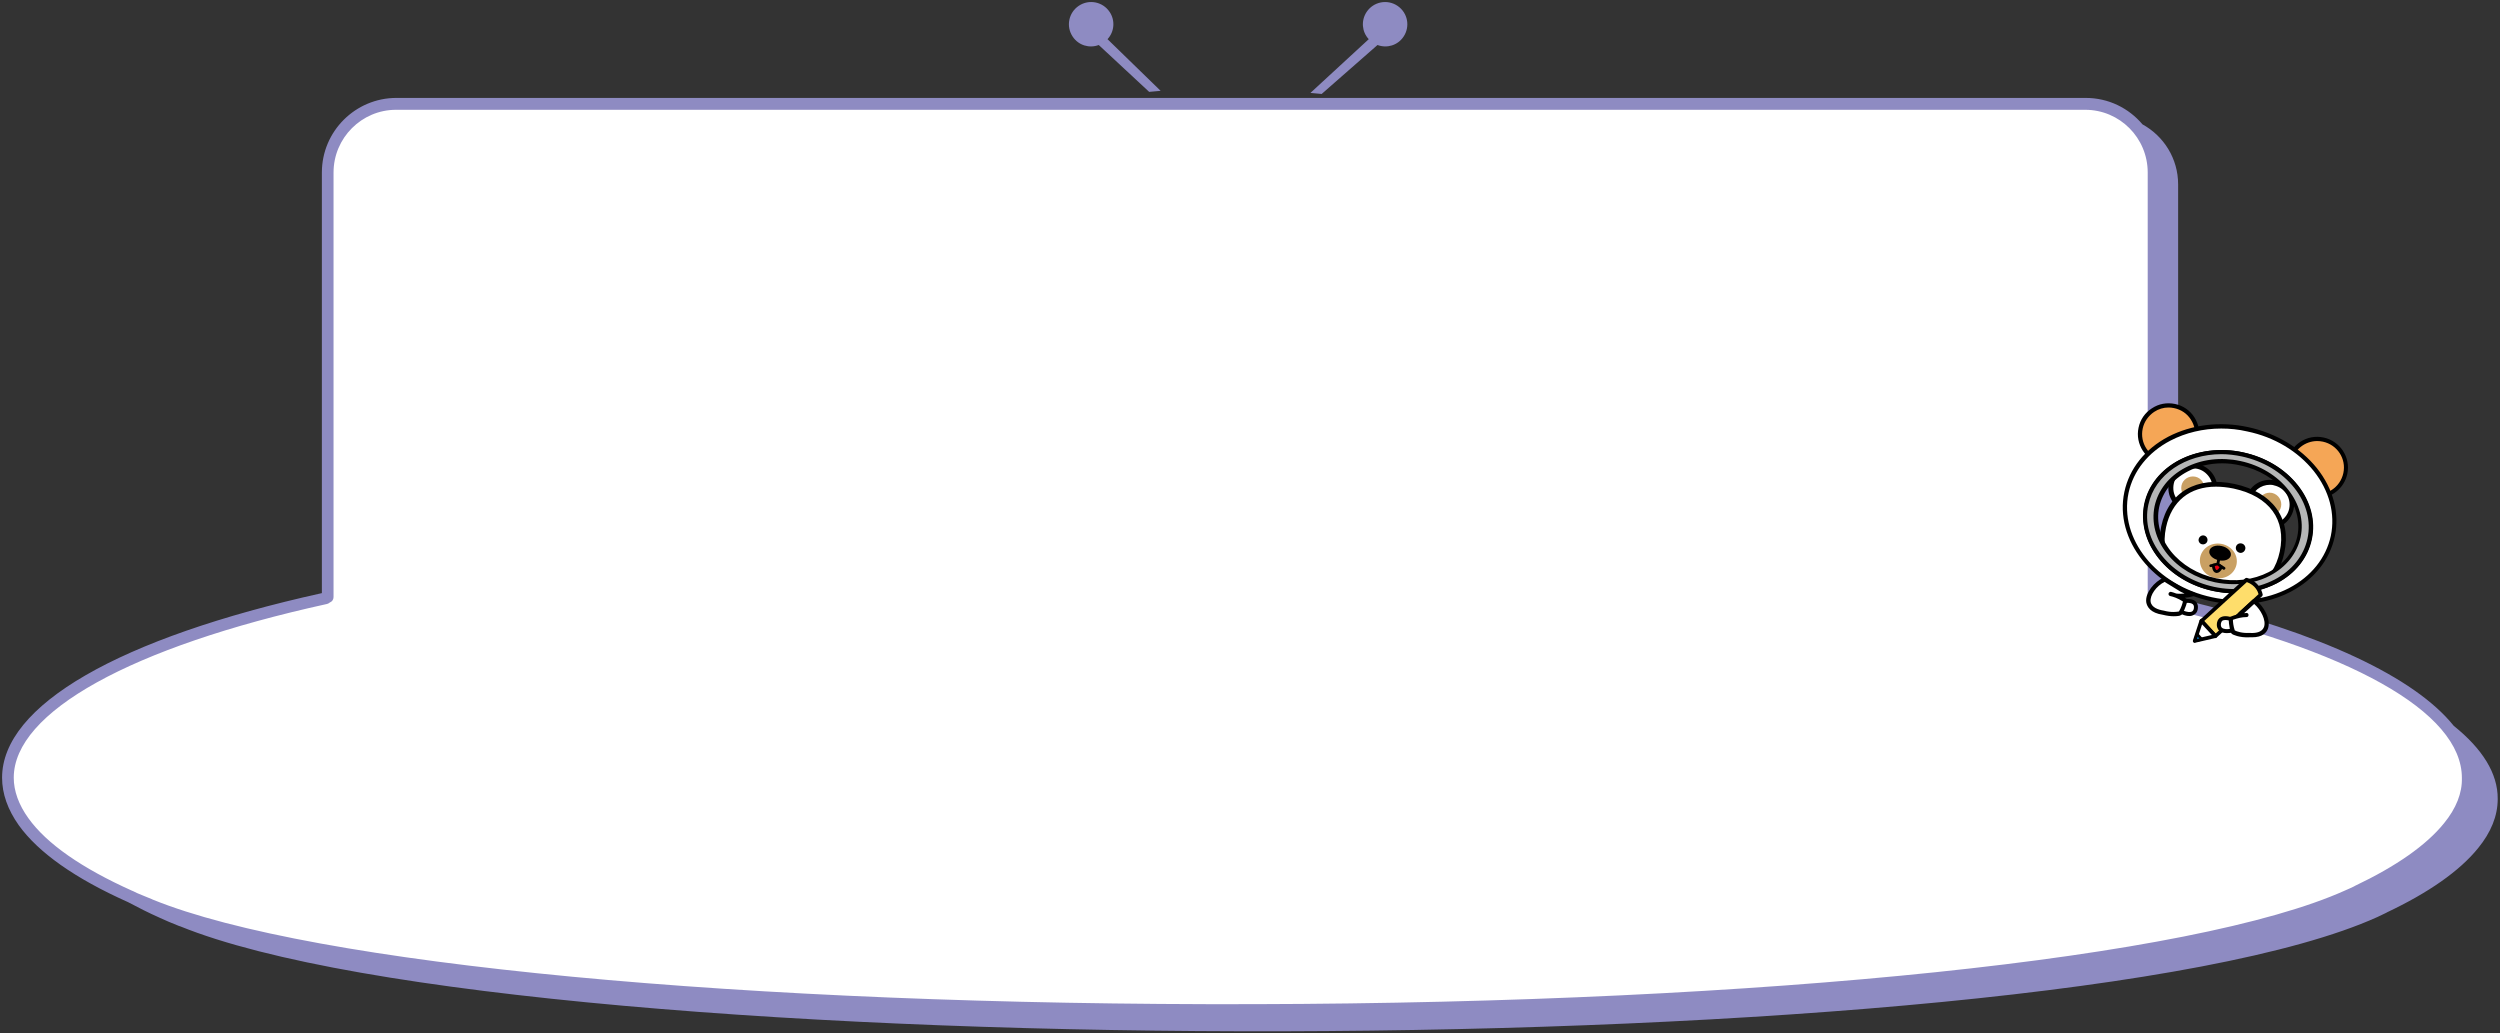 <?xml version="1.0" encoding="utf-8"?>
<!-- Generator: Adobe Illustrator 23.1.0, SVG Export Plug-In . SVG Version: 6.00 Build 0)  -->
<svg version="1.1" id="레이어_1" xmlns="http://www.w3.org/2000/svg" xmlns:xlink="http://www.w3.org/1999/xlink" x="0px"
	 y="0px" width="1200px" height="496px" viewBox="0 0 1200 496" style="enable-background:new 0 0 1200 496;" xml:space="preserve">
<rect x="0" y="0" width="1200" height="496" fill="#333333" stroke="none"/>
<g>
	<g>
		<path style="fill:#FFFFFF;" d="M1034.9,287.8c-0.2-2-0.6-4-0.9-5.9V82.8c0-18.2-14.7-32.9-32.9-32.9H190.3
			c-18.2,0-32.9,14.7-32.9,32.9v198.9c-0.3,1.8-0.6,3.6-0.8,5.5C63.3,307.6,3.9,338.6,3.9,373.3c0,7.2,2.6,14.3,7.5,21.1
			c9.2,12.9,26.7,24.9,51,35.8c0.1,0,0.1,0.1,0.2,0.1c1.4,0.6,2.9,1.3,4.3,1.9c0.2,0.1,0.3,0.1,0.5,0.2c1.5,0.6,2.9,1.2,4.4,1.8
			c0.1,0,0.2,0.1,0.4,0.1c167.2,68,894.5,67.9,1054.7-4.4c0.1,0,0.1-0.1,0.2-0.1c1.4-0.7,2.8-1.3,4.2-2c0,0,0.1,0,0.1-0.1
			c20.1-9.5,35-19.9,43.9-30.9h0c6.2-7.6,9.4-15.5,9.4-23.6C1184.8,339,1126.5,308.2,1034.9,287.8z"/>
	</g>
	<g>
		<path style="fill:#8E8BC2;" d="M1177.8,348.4c-18.8-23.4-63.9-44.6-130.2-60.6c-0.6-4-1.3-7.9-2.1-11.8V88.5
			c0-12.4-6.9-23.2-17.1-28.8c-6.6-7.8-16.3-12.7-27.3-12.7H190.3c-19.7,0-35.8,16-35.8,35.8v201.9C56.9,306.3,1,338.6,1,373.3
			c0,7.7,2.7,15.3,8,22.8c9.4,13.1,26.9,25.5,52.4,36.9c0,0,0.1,0,0.2,0.1c4.7,2.5,9.6,5,15,7.4c0.1,0,0.1,0.1,0.2,0.1
			c1.4,0.6,2.9,1.3,4.3,1.9c0.2,0.1,0.3,0.1,0.5,0.2c1.5,0.6,2.9,1.2,4.4,1.8c0.1,0,0.2,0.1,0.4,0.1c167.2,68,894.5,67.9,1054.7-4.4
			c0.1,0,0.1-0.1,0.2-0.1c1.4-0.7,2.8-1.3,4.2-2c0,0,0.1,0,0.1-0.1c20.1-9.5,35-19.9,43.9-30.9h0c6.2-7.6,9.4-15.5,9.4-23.6
			C1199,371.2,1191.5,359.4,1177.8,348.4z M71.9,434.3C71.9,434.3,71.9,434.3,71.9,434.3L71.9,434.3L71.9,434.3z M1173.1,395.2
			c-8.5,10.5-22.9,20.6-42.9,30.1c0,0-0.1,0-0.1,0.1c-1.4,0.7-2.8,1.3-4.4,2c-72.1,32.5-277.6,54-523.6,54.6
			c-244.7,0.7-452.4-19.1-528.8-50.2l-0.4-0.2c-1.5-0.6-3-1.2-4.4-1.8l-0.5-0.2c-1.5-0.6-2.9-1.2-4.2-1.9c0,0-0.3-0.1-0.3-0.1
			c-24.3-10.9-41.1-22.6-49.9-34.9c-4.6-6.4-7-13-7-19.4c0-31.5,56.2-62.7,150.4-83.4c0.5-0.1,0.9-0.4,1.3-0.7
			c1.1-0.4,1.8-1.4,1.8-2.6V82.8c0-16.6,13.5-30.1,30-30.1h810.8c16.6,0,30,13.5,30,30.1v203.9c0,0.9,0.5,1.7,1.1,2.2
			c0.3,0.8,1,1.5,2,1.7c93.9,21,147.7,51.1,147.7,82.8C1181.9,380.6,1179,388,1173.1,395.2z"/>
		<path style="fill:#8E8BC2;" d="M527.4,21.6l24.2,22.5l5.5-0.5l-25.5-24.8c3.3-3.5,3.8-9,1-13.1c-3.3-4.9-9.9-6.2-14.8-2.9
			c-4.9,3.3-6.2,9.9-2.9,14.8C517.7,21.8,522.9,23.3,527.4,21.6z"/>
		<path style="fill:#8E8BC2;" d="M634.4,45.1l26.8-23.5c4.5,1.7,9.7,0.2,12.5-4c3.3-4.9,2-11.5-2.9-14.8c-4.9-3.3-11.5-2-14.8,2.9
			c-2.8,4.2-2.3,9.6,1,13.1L629,44.6L634.4,45.1z"/>
	</g>
	<g>
		<g>
			<g>
				<path style="fill:#F5A656;" d="M1054.4,211.2c-1.6,7.4-8.9,12.2-16.3,10.6c-7.4-1.6-12.2-8.9-10.6-16.3
					c1.6-7.4,8.9-12.2,16.3-10.6C1051.2,196.5,1056,203.8,1054.4,211.2"/>
			</g>
			<g>
				<path d="M1041,223.1c-1,0-2-0.1-3.1-0.3c-8-1.7-13.1-9.6-11.4-17.5c0.8-3.9,3.1-7.2,6.4-9.3c3.3-2.2,7.2-2.9,11.1-2.1
					c3.9,0.8,7.2,3.1,9.3,6.4c2.1,3.3,2.9,7.3,2.1,11.1c0,0,0,0,0,0C1053.9,218.4,1047.8,223.1,1041,223.1z M1040.9,195.6
					c-2.4,0-4.8,0.7-6.9,2.1c-2.8,1.9-4.8,4.7-5.5,8c-1.5,6.9,2.9,13.6,9.8,15.1c6.9,1.5,13.6-2.9,15.1-9.8l0,0
					c0.7-3.3,0.1-6.7-1.8-9.6c-1.8-2.9-4.7-4.8-8-5.5C1042.7,195.7,1041.8,195.6,1040.9,195.6z M1054.4,211.2L1054.4,211.2
					L1054.4,211.2z"/>
			</g>
			<g>
				<path style="fill:#F5A656;" d="M1125.7,227.3c-1.6,7.4-8.9,12.2-16.3,10.6c-7.4-1.6-12.2-8.9-10.6-16.3
					c1.6-7.4,8.9-12.2,16.3-10.6C1122.6,212.5,1127.3,219.8,1125.7,227.3"/>
			</g>
			<g>
				<path d="M1112.3,239.2c-1,0-2-0.1-3.1-0.3c-3.9-0.8-7.2-3.1-9.3-6.4c-2.1-3.3-2.9-7.3-2.1-11.1c1.7-8,9.5-13.1,17.5-11.4
					c8,1.7,13.1,9.6,11.4,17.5l0,0C1125.2,234.4,1119.1,239.2,1112.3,239.2z M1112.3,211.7c-5.9,0-11.2,4.1-12.4,10.1
					c-0.7,3.3-0.1,6.7,1.8,9.6c1.8,2.9,4.7,4.8,8,5.5c6.9,1.5,13.6-2.9,15.1-9.8c1.5-6.9-2.9-13.6-9.8-15.1
					C1114,211.8,1113.1,211.7,1112.3,211.7z M1125.7,227.3L1125.7,227.3L1125.7,227.3z"/>
			</g>
			<g>
				<path style="fill:#FFFFFF;" d="M1062.9,236.4c-1.2,5.7-6.8,9.4-12.5,8.1c-5.7-1.2-9.4-6.8-8.1-12.5c1.2-5.7,6.8-9.4,12.5-8.1
					C1060.5,225.1,1064.1,230.7,1062.9,236.4"/>
			</g>
			<g>
				<path d="M1052.6,246c-0.8,0-1.6-0.1-2.5-0.3c-3.1-0.6-5.7-2.5-7.4-5.1c-1.7-2.6-2.3-5.8-1.6-8.8c0.7-3.1,2.5-5.7,5.1-7.4
					c2.6-1.7,5.8-2.3,8.8-1.6c3.1,0.6,5.7,2.5,7.4,5.1c1.7,2.6,2.3,5.8,1.6,8.8l0,0c-0.7,3.1-2.5,5.7-5.1,7.4
					C1057,245.3,1054.8,246,1052.6,246z M1052.6,224.8c-1.8,0-3.6,0.5-5.1,1.5c-2.1,1.4-3.6,3.5-4.1,5.9c-0.5,2.5-0.1,5,1.3,7.1
					c1.4,2.1,3.5,3.6,5.9,4.1c2.5,0.5,5,0.1,7.1-1.3c2.1-1.4,3.6-3.5,4.1-5.9l0,0c0.5-2.5,0.1-5-1.3-7.1c-1.4-2.1-3.5-3.6-5.9-4.1
					C1053.9,224.9,1053.2,224.8,1052.6,224.8z M1062.9,236.4L1062.9,236.4L1062.9,236.4z"/>
			</g>
			<g>
				<path style="fill:#C9A063;" d="M1058,235.4c-0.6,3-3.6,4.9-6.6,4.3c-3-0.6-4.9-3.6-4.3-6.6c0.6-3,3.6-4.9,6.6-4.3
					C1056.7,229.4,1058.6,232.4,1058,235.4"/>
			</g>
			<g>
				<path style="fill:#FFFFFF;" d="M1099.8,244.3c-1.2,5.7-6.8,9.4-12.5,8.1c-5.7-1.2-9.4-6.8-8.1-12.5c1.2-5.7,6.8-9.4,12.5-8.1
					C1097.4,232.9,1101,238.6,1099.8,244.3"/>
			</g>
			<g>
				<path d="M1089.5,253.8c-0.8,0-1.6-0.1-2.5-0.3c-6.3-1.3-10.4-7.6-9-13.9c1.3-6.3,7.5-10.4,13.9-9c6.3,1.3,10.4,7.6,9,13.9
					c-0.7,3.1-2.5,5.7-5.1,7.4C1093.9,253.2,1091.7,253.8,1089.5,253.8z M1089.5,232.7c-4.3,0-8.3,3-9.2,7.5
					c-1.1,5.1,2.2,10.1,7.3,11.2c2.5,0.5,5,0.1,7.1-1.3c2.1-1.4,3.6-3.5,4.1-5.9l0,0c1.1-5.1-2.2-10.1-7.2-11.2
					C1090.8,232.7,1090.1,232.7,1089.5,232.7z"/>
			</g>
			<g>
				<path style="fill:#C9A063;" d="M1094.9,243.2c-0.6,3-3.6,4.9-6.6,4.3c-3-0.6-4.9-3.6-4.3-6.6c0.6-3,3.6-4.9,6.6-4.3
					C1093.6,237.3,1095.5,240.2,1094.9,243.2"/>
			</g>
			<g>
				<path style="fill:#FFFFFF;" d="M1095.5,265c-3.4,16.1-16.5,23.2-33.9,19.5c-17.4-3.7-26.4-15.5-23-31.6
					c3.4-16.1,16.5-23.1,33.9-19.4C1089.8,237.1,1098.9,248.9,1095.5,265"/>
			</g>
			<g>
				<path d="M1070.2,286.6c-2.8,0-5.8-0.3-8.9-1c-18.2-3.9-27.4-16.5-23.9-33c3.5-16.4,17-24.2,35.2-20.3
					c18.2,3.9,27.4,16.5,23.9,32.9l0,0C1093.7,278.9,1083.9,286.6,1070.2,286.6z M1063.7,233.6c-12.6,0-21.3,6.9-24,19.5
					c-3.2,15.3,5,26.6,22.1,30.2c17.1,3.6,29.3-3.3,32.5-18.6l0,0c3.2-15.2-5-26.5-22.2-30.2
					C1069.2,233.9,1066.3,233.6,1063.7,233.6z M1095.5,265L1095.5,265L1095.5,265z"/>
			</g>
			<g>
				<path d="M1073.2,263.2c0.1,1.3,1.2,2.2,2.4,2.2c1.3-0.1,2.2-1.2,2.2-2.4c-0.1-1.3-1.1-2.2-2.4-2.2
					C1074.1,260.8,1073.1,261.9,1073.2,263.2"/>
			</g>
			<g>
				<path d="M1055.3,259.3c0.1,1.2,1.1,2.1,2.3,2c1.2-0.1,2.1-1.1,2-2.3c-0.1-1.2-1.1-2.1-2.3-2
					C1056.2,257.1,1055.3,258.1,1055.3,259.3"/>
			</g>
			<g>
				<path style="fill:#C9A063;" d="M1073.5,271.1c-1,4.5-5.6,7.3-10.4,6.3c-4.8-1-7.9-5.5-7-10c1-4.5,5.6-7.3,10.4-6.3
					C1071.4,262.1,1074.5,266.6,1073.5,271.1"/>
			</g>
			<g>
				<path d="M1070.8,266.6c-0.4,1.9-3,3-5.9,2.3c-2.8-0.6-4.8-2.6-4.4-4.5c0.4-1.9,3-3,5.9-2.3
					C1069.2,262.7,1071.2,264.7,1070.8,266.6"/>
			</g>
		</g>
		<g>
			<path d="M1067.5,273.5c-0.1,0-0.3,0-0.4-0.1l-2.8-1.8l-3,0.6c-0.4,0.1-0.7-0.2-0.8-0.5c-0.1-0.4,0.2-0.7,0.5-0.8l2.9-0.6l0.7-3.1
				c0.1-0.4,0.4-0.6,0.8-0.5c0.4,0.1,0.6,0.4,0.5,0.8l-0.6,3l2.6,1.7c0.3,0.2,0.4,0.6,0.2,0.9C1068,273.3,1067.7,273.5,1067.5,273.5
				z"/>
		</g>
		<g>
			<g>
				<path style="fill:#E60012;" d="M1062.4,271.2l2.1-0.4l1.9,1.3c0,0-1.2,2.6-2.5,2.3C1062.5,274,1062.4,271.2,1062.4,271.2"/>
			</g>
			<g>
				<path d="M1064.1,275c-0.1,0-0.2,0-0.4,0c-1.9-0.4-2-3.4-2-3.7c0-0.3,0.2-0.6,0.5-0.7l2.1-0.4c0.2,0,0.4,0,0.5,0.1l1.9,1.3
					c0.3,0.2,0.4,0.5,0.2,0.9C1066.9,272.6,1065.7,275,1064.1,275z M1063.1,271.7c0.1,0.8,0.4,1.8,0.8,1.9c0.5,0.1,1.1-0.6,1.5-1.4
					l-1.1-0.8L1063.1,271.7z"/>
			</g>
			<g>
				<path style="fill:#FFFFFF;" d="M1078.8,206c27.4,5.8,45.7,28.8,40.9,51.3c-4.8,22.6-30.8,36.1-58.2,30.3
					c-27.4-5.8-45.7-28.8-40.9-51.3C1025.4,213.8,1051.5,200.2,1078.8,206 M1062.6,282.7c21.7,4.6,42.3-6.2,46-24
					c3.8-17.8-10.7-36-32.4-40.6c-21.6-4.6-42.3,6.2-46,24C1026.5,259.9,1041,278.1,1062.6,282.7"/>
			</g>
			<g>
				<path d="M1074.3,290c-4.3,0-8.6-0.5-12.9-1.4c-27.9-5.9-46.6-29.5-41.7-52.5c2.4-11.2,9.9-20.6,21.1-26.5
					c11.2-5.8,24.8-7.5,38.2-4.6l0,0c13.5,2.9,25.2,9.9,33.1,19.7c7.9,9.9,11,21.6,8.6,32.8c-2.4,11.2-9.9,20.6-21.1,26.5
					C1092,288,1083.3,290,1074.3,290z M1066.2,205.7c-8.7,0-17.1,2-24.4,5.8c-10.7,5.6-17.8,14.5-20.1,25.1
					c-4.6,22,13.3,44.4,40.1,50.1c13,2.8,26.1,1.2,36.9-4.4c10.7-5.6,17.8-14.5,20.1-25.1c2.2-10.6-0.7-21.6-8.2-31.1
					c-7.6-9.5-18.9-16.3-31.9-19l0,0C1074.4,206.1,1070.3,205.7,1066.2,205.7z M1072.7,284.8c-3.4,0-6.8-0.4-10.2-1.1l0,0
					c-22.2-4.7-37-23.5-33.1-41.8c1.9-8.9,7.9-16.4,16.8-21.1c8.9-4.6,19.7-6,30.4-3.7c10.7,2.3,20,7.8,26.3,15.7
					c6.3,7.9,8.7,17.2,6.8,26.1c-1.9,8.9-7.9,16.4-16.8,21.1C1086.8,283.1,1079.8,284.8,1072.7,284.8z M1062.8,281.7
					c10.2,2.2,20.6,0.9,29-3.5c8.4-4.4,14-11.4,15.8-19.7c1.8-8.3-0.5-17-6.4-24.4c-6-7.5-14.9-12.8-25.1-15
					c-10.3-2.2-20.6-0.9-29,3.5c-8.4,4.4-14,11.4-15.8,19.7C1027.6,259.5,1041.8,277.2,1062.8,281.7L1062.8,281.7z"/>
			</g>
			<g>
				<path style="fill:#B5B6B6;" d="M1076.3,218.1c21.6,4.6,36.1,22.8,32.4,40.6c-3.8,17.9-24.4,28.6-46,24
					c-21.6-4.6-36.1-22.8-32.4-40.6C1034,224.2,1054.6,213.5,1076.3,218.1 M1063.5,278.5c18.8,4,36.8-5.4,40.1-20.9
					c3.3-15.5-9.3-31.3-28.2-35.3c-18.8-4-36.8,5.4-40,20.9C1032.1,258.7,1044.7,274.5,1063.5,278.5"/>
			</g>
			<g>
				<path d="M1072.7,284.8c-3.4,0-6.8-0.4-10.3-1.1c-10.7-2.3-20-7.8-26.3-15.7c-6.3-7.9-8.7-17.2-6.9-26.1
					c3.9-18.4,25.1-29.5,47.2-24.8l0,0c10.7,2.3,20,7.8,26.3,15.7c6.3,7.9,8.7,17.2,6.8,26.1c-1.9,8.9-7.9,16.4-16.8,21.1
					C1086.8,283.1,1079.8,284.8,1072.7,284.8z M1066.3,218c-17.2,0-32,9.7-35.1,24.3c-1.8,8.3,0.5,17,6.5,24.4
					c6,7.5,14.9,12.8,25.1,15c10.2,2.2,20.5,0.9,29-3.5c8.4-4.4,14-11.4,15.8-19.7c1.8-8.3-0.5-17-6.4-24.4
					c-6-7.5-14.9-12.8-25.1-15l0,0C1072.8,218.4,1069.5,218,1066.3,218z M1072.2,280.4c-3,0-6-0.3-9-0.9c-9.3-2-17.5-6.8-23-13.7
					c-5.5-6.9-7.6-15-6-22.8c1.7-7.8,6.9-14.4,14.7-18.5c7.8-4.1,17.2-5.2,26.5-3.2c19.3,4.1,32.3,20.5,28.9,36.5
					c-1.7,7.8-6.9,14.4-14.7,18.5C1084.5,279,1078.5,280.4,1072.2,280.4z M1066.7,222.4c-5.9,0-11.7,1.3-16.6,3.9
					c-7.3,3.8-12.1,9.9-13.7,17.1c-1.5,7.2,0.5,14.7,5.6,21.2c5.2,6.5,12.9,11.1,21.8,13l0,0c8.9,1.9,17.8,0.8,25.2-3
					c7.3-3.8,12.1-9.9,13.7-17.1c3.2-15-9.1-30.3-27.4-34.1C1072.3,222.7,1069.5,222.4,1066.7,222.4z"/>
			</g>
			<g>
				<path style="fill:#FEDD6B;" d="M1078.2,278.2l-21.6,19.8l6.7,7.3l21.7-19.9C1085.1,285.4,1084.3,280.2,1078.2,278.2"/>
			</g>
			<g>
				<path d="M1063.4,306.3C1063.4,306.3,1063.4,306.3,1063.4,306.3c-0.3,0-0.5-0.1-0.7-0.3l-6.7-7.3c-0.3-0.4-0.3-1,0.1-1.3
					l21.6-19.8c0.2-0.2,0.6-0.3,0.9-0.2c6.6,2.2,7.4,7.7,7.5,8c0,0.3-0.1,0.6-0.3,0.8L1064,306
					C1063.9,306.2,1063.6,306.3,1063.4,306.3z M1058,298.1l5.5,6l20.6-18.9c-0.3-1.2-1.5-4.3-5.6-5.8L1058,298.1z"/>
			</g>
		</g>
		<g>
			<polygon style="fill:#FFFFFF;" points="1063.4,305.3 1053.5,307.7 1056.7,298 			"/>
		</g>
		<g>
			<path d="M1053.5,308.6c-0.2,0-0.5-0.1-0.7-0.3c-0.2-0.2-0.3-0.6-0.2-0.9l3.2-9.7c0.1-0.3,0.3-0.5,0.7-0.6c0.3-0.1,0.6,0,0.8,0.3
				l6.7,7.3c0.2,0.2,0.3,0.6,0.2,0.9c-0.1,0.3-0.3,0.5-0.6,0.6l-9.9,2.3C1053.6,308.6,1053.6,308.6,1053.5,308.6z M1057,299.7
				l-2.2,6.7l6.9-1.6L1057,299.7z"/>
		</g>
		<g>
			<polygon style="fill:#036EB8;" points="1056.9,306.9 1054.6,304.4 1053.5,307.7 			"/>
		</g>
		<g>
			<path d="M1053.5,308.3c-0.2,0-0.3-0.1-0.5-0.2c-0.2-0.2-0.2-0.4-0.1-0.6l1.1-3.3c0.1-0.2,0.2-0.4,0.5-0.4c0.2-0.1,0.5,0,0.6,0.2
				l2.3,2.5c0.2,0.2,0.2,0.4,0.1,0.6c-0.1,0.2-0.2,0.4-0.5,0.4l-3.4,0.8C1053.6,308.3,1053.6,308.3,1053.5,308.3z M1054.9,305.6
				l-0.4,1.2l1.2-0.3L1054.9,305.6z"/>
		</g>
		<g>
			<g>
				<path style="fill:#FFFFFF;" d="M1072.1,297.6c0,0-6-2.8-6.9,1.3c-0.9,4.1,3.2,4.6,6.4,3.7L1072.1,297.6z"/>
			</g>
			<g>
				<path d="M1068.9,303.9c-1.4,0-2.7-0.3-3.7-1.2c-0.7-0.7-1.4-1.9-1-4c0.3-1.2,0.9-2,1.9-2.5c2.4-1.2,5.9,0.4,6.3,0.6
					c0.4,0.2,0.6,0.5,0.5,0.9l-0.5,5c0,0.4-0.3,0.7-0.7,0.8C1071,303.8,1069.9,303.9,1068.9,303.9z M1068.2,297.6
					c-0.5,0-0.9,0.1-1.2,0.2c-0.5,0.2-0.7,0.6-0.9,1.2c-0.2,1-0.1,1.8,0.4,2.3c0.8,0.7,2.4,0.9,4.2,0.5l0.4-3.6
					C1070.3,297.9,1069.2,297.6,1068.2,297.6z"/>
			</g>
			<g>
				<path style="fill:#FFFFFF;" d="M1078.3,295.3c-1.8,0-4.4,0.4-7.5,1.6c0,0-0.1,3.4,1.1,6.5c0,0,3,1.6,8,1.4
					c12.6,0.8,8.3-11.7,2-16.3l-6.4,5.9"/>
			</g>
			<g>
				<path d="M1081,305.9c-0.4,0-0.7,0-1.1,0c-5.1,0.3-8.3-1.4-8.4-1.5c-0.2-0.1-0.4-0.3-0.5-0.5c-1.3-3.2-1.2-6.8-1.2-6.9
					c0-0.4,0.3-0.8,0.6-0.9c1.4-0.6,2.8-1,4.1-1.3c-0.1-0.4,0-0.8,0.3-1l6.4-5.9c0.4-0.3,0.9-0.4,1.3-0.1c4.2,3.1,7.7,9.6,6.1,14
					C1087.9,303.7,1086,305.9,1081,305.9z M1079.8,303.8c2.7,0.2,5.9-0.2,6.9-2.8c1.2-3.2-1.5-8.4-4.7-11.1l-4.8,4.4
					c0.4,0,0.8,0,1.1-0.1c0.6,0,1,0.4,1,1c0,0.6-0.4,1-1,1c-2.1,0-4.2,0.5-6.5,1.3c0,1,0.2,3.1,0.9,5.1
					C1073.6,303.1,1076.2,304,1079.8,303.8z"/>
			</g>
			<g>
				<path style="fill:#FFFFFF;" d="M1047.6,288.7c0,0,6.4-1.5,6.4,2.7c0,4.2-4.1,3.9-7,2.3L1047.6,288.7z"/>
			</g>
			<g>
				<path d="M1050.9,295.7c-1.5,0-3-0.5-4.3-1.2c-0.3-0.2-0.5-0.5-0.5-0.9l0.6-5c0-0.4,0.3-0.7,0.7-0.8c0.4-0.1,4.2-0.9,6.3,0.7
					c0.8,0.7,1.3,1.6,1.3,2.8c0,2.2-0.9,3.2-1.8,3.7C1052.5,295.5,1051.7,295.7,1050.9,295.7z M1048,293.1c1.7,0.7,3.3,0.9,4.2,0.4
					c0.6-0.4,0.9-1.1,0.9-2.1c0-0.6-0.2-1.1-0.6-1.4c-1-0.8-2.9-0.7-4.1-0.5L1048,293.1z"/>
			</g>
			<g>
				<path style="fill:#FFFFFF;" d="M1042,285.1c1.7,0.4,4.2,1.3,7,3.2c0,0-0.6,3.4-2.4,6.2c0,0-3.3,0.9-8.1-0.3
					c-12.5-1.9-6.5-12.7,0.6-16l8,4.7c0,0,3.6,1.9,5.5,2.3c0,0-4.9,1.2-8.2,0.7"/>
			</g>
			<g>
				<path d="M1043.4,295.8c-1.4,0-3.2-0.2-5.2-0.7c-6-0.9-7.6-3.8-8-6c-0.6-4.5,3.8-9.8,8.4-11.9c0.3-0.1,0.7-0.1,0.9,0.1l8,4.7l0,0
					c0,0,3.5,1.8,5.3,2.2c0.5,0.1,0.8,0.5,0.8,1c0,0.5-0.3,0.9-0.8,1c-0.1,0-1.9,0.5-4.1,0.7c0.3,0.2,0.5,0.3,0.8,0.5
					c0.3,0.2,0.5,0.6,0.4,1c0,0.1-0.7,3.6-2.6,6.5c-0.1,0.2-0.3,0.4-0.6,0.4C1046.7,295.5,1045.5,295.8,1043.4,295.8z M1039,279.3
					c-4,2-7.1,6.4-6.7,9.5c0.4,2.8,3.7,3.9,6.3,4.3c3.6,1,6.3,0.6,7.3,0.4c1.1-1.8,1.7-3.8,1.9-4.8c-2.5-1.6-4.7-2.3-6.1-2.6
					c-0.6-0.1-0.9-0.7-0.8-1.2s0.7-0.9,1.2-0.8c0.7,0.2,1.6,0.4,2.5,0.8c1.2,0.2,2.7,0.1,4,0c-1.2-0.5-2.1-1-2.1-1L1039,279.3z"/>
			</g>
		</g>
	</g>
</g>
<g>
</g>
<g>
</g>
<g>
</g>
<g>
</g>
<g>
</g>
<g>
</g>
<g>
</g>
<g>
</g>
<g>
</g>
<g>
</g>
<g>
</g>
<g>
</g>
<g>
</g>
<g>
</g>
<g>
</g>
</svg>
